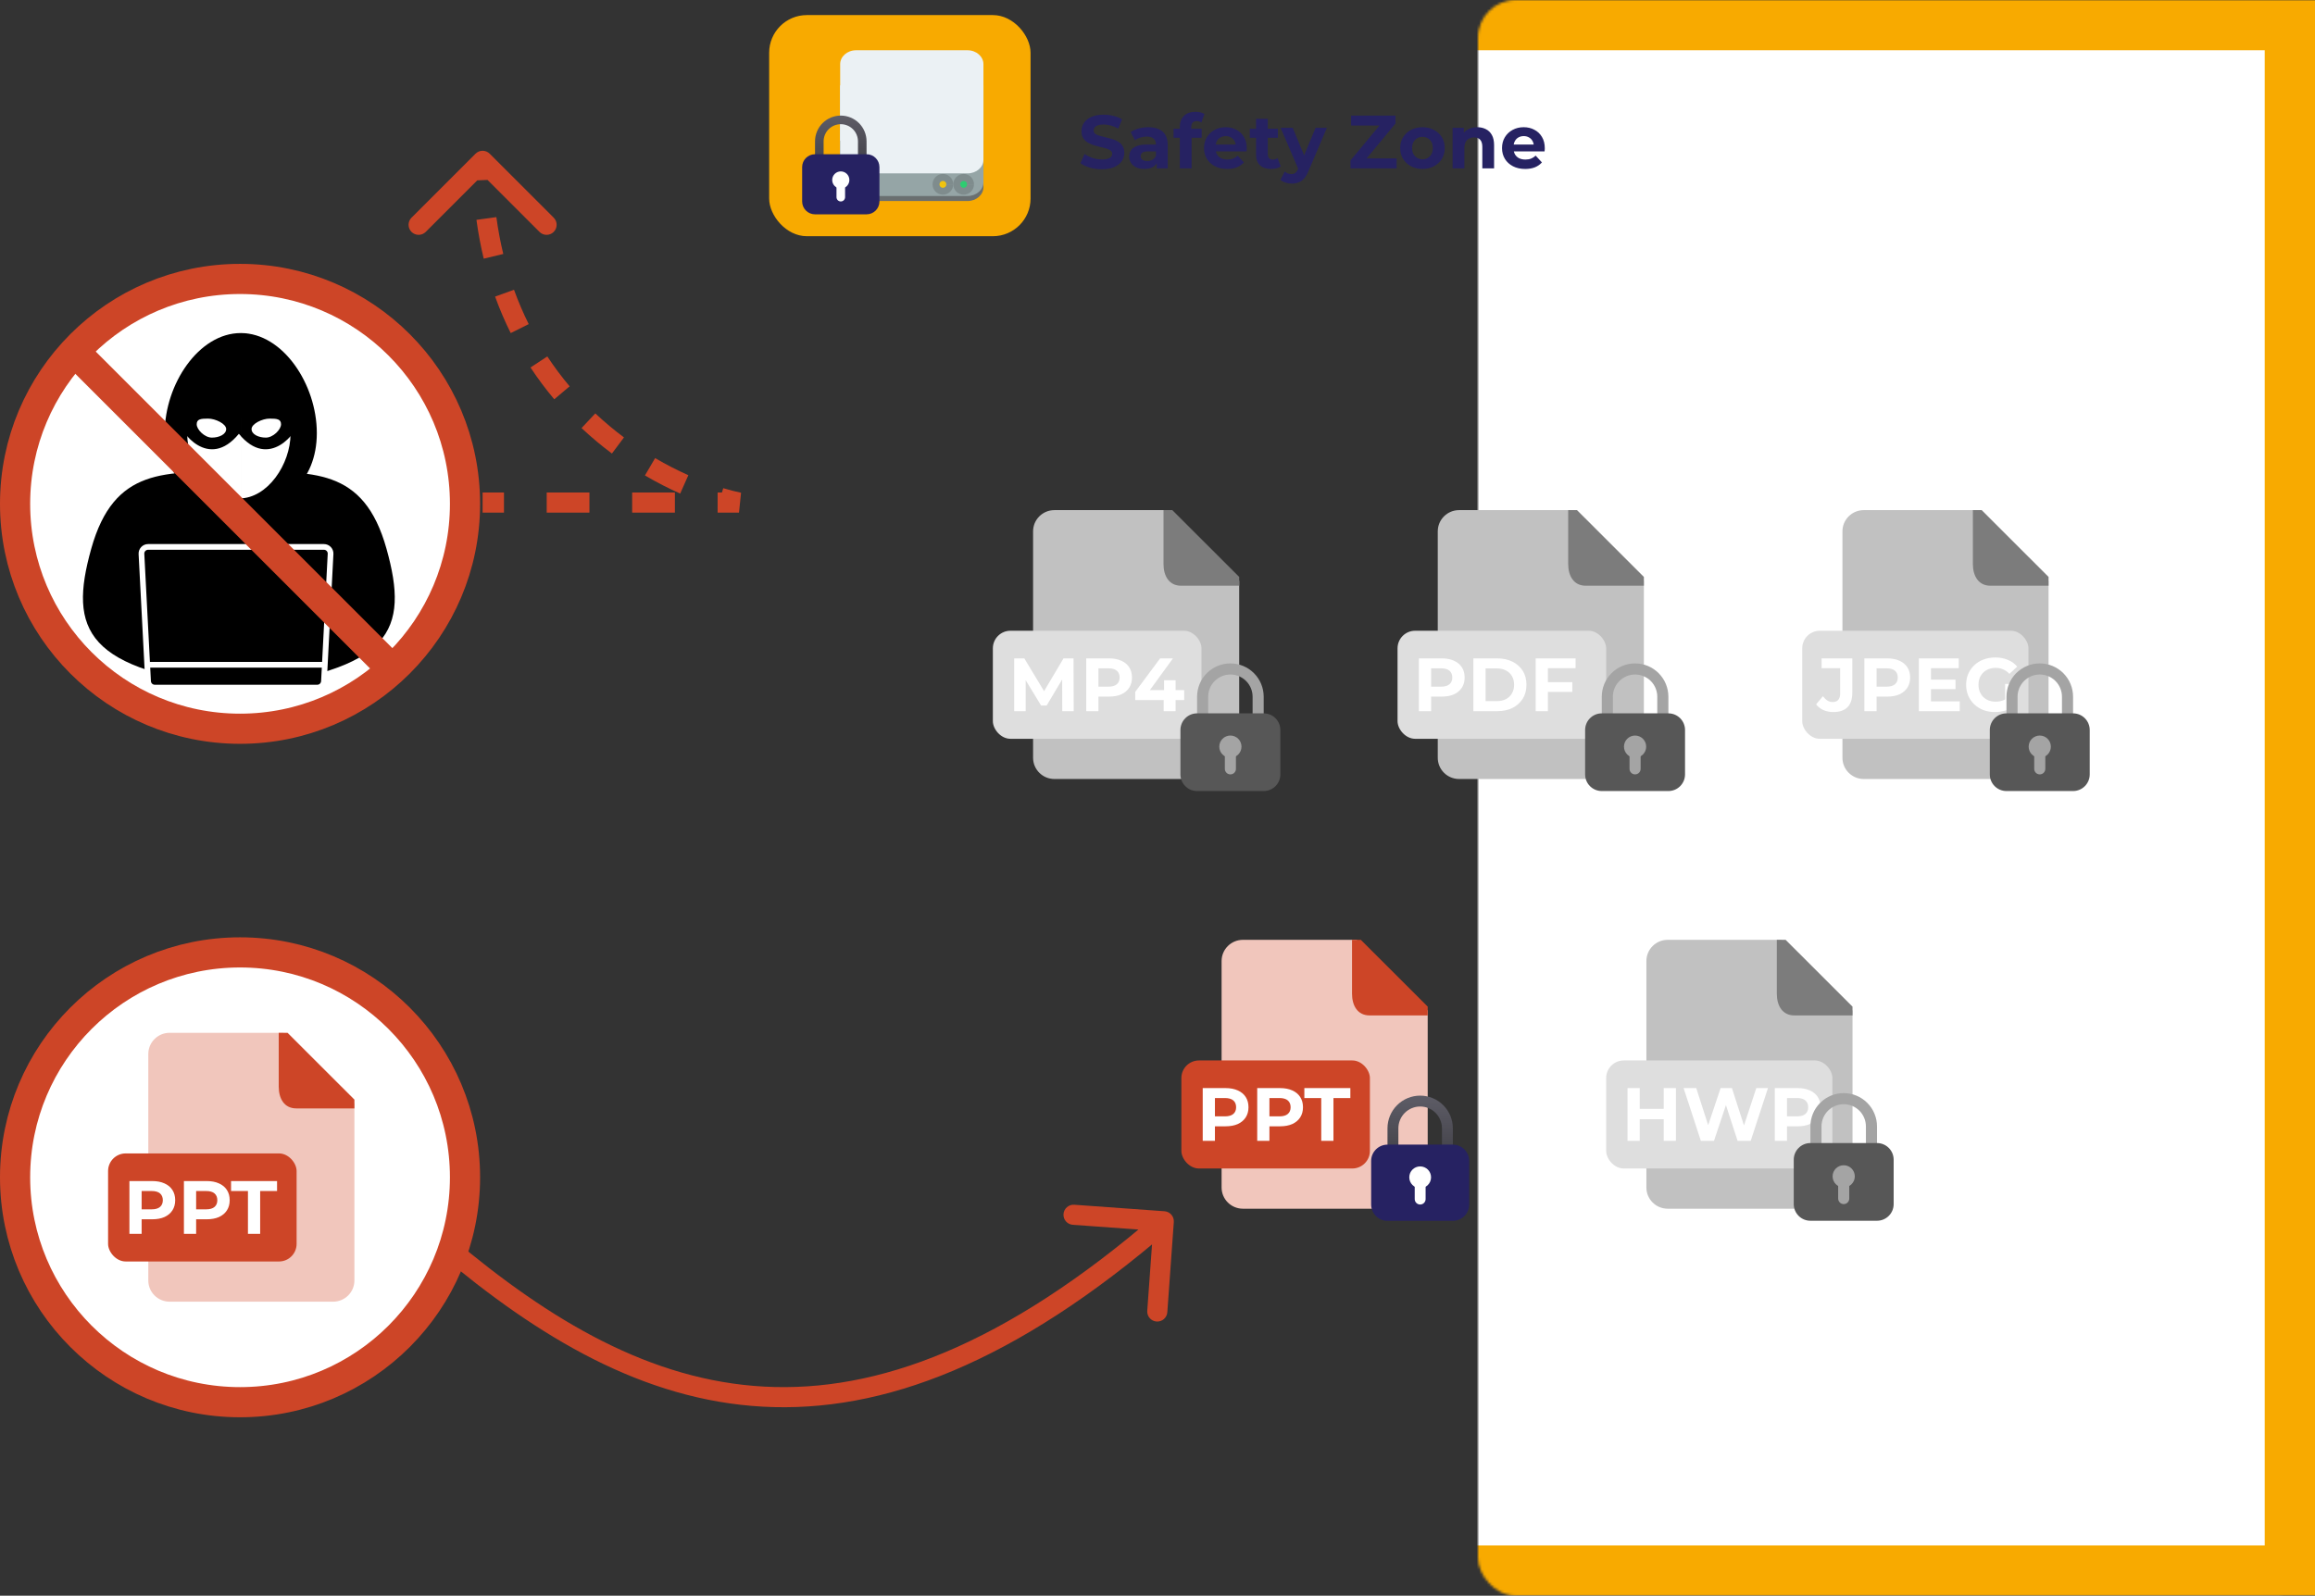 <svg width="921" height="635" viewBox="0 0 921 635" fill="none" xmlns="http://www.w3.org/2000/svg">
<rect x="0" y="0" width="921" height="635" fill="#333333" stroke="none"/>
<mask id="path-1-inside-1_872_1071" fill="white">
<rect x="294" width="627" height="635" rx="15"/>
</mask>
<rect x="294" width="627" height="635" rx="15" fill="white" stroke="#F8AA00" stroke-width="40" mask="url(#path-1-inside-1_872_1071)"/>
<rect x="306" y="6" width="104" height="88" rx="15" fill="#F8AA00"/>
<path d="M391.25 36V47V58V74.5C391.25 77.525 388.416 80 384.917 80H340.583C337.085 80 334.25 77.525 334.25 74.5V58V47V36H391.25Z" fill="#6A6F70"/>
<path d="M334.25 34V45V56V72.5C334.25 75.525 337.085 78 340.583 78H384.917C388.416 78 391.25 75.525 391.25 72.5V56V45V34H334.25Z" fill="#95A5A6"/>
<path d="M334.25 34V36.692V47.462V63.615C334.25 66.577 337.085 69 340.583 69H384.917C388.416 69 391.25 66.577 391.25 63.615V47.462V36.692V34H334.25Z" fill="#EBF1F4"/>
<path d="M334.25 56V53.231V42.154V25.538C334.25 22.492 337.085 20 340.583 20H384.917C388.416 20 391.25 22.492 391.25 25.538V42.154V53.231V56H334.25Z" fill="#EBF1F4"/>
<path d="M387.5 73.375C387.494 74.467 387.055 75.512 386.28 76.281C385.505 77.05 384.456 77.481 383.364 77.478C382.272 77.475 381.226 77.039 380.454 76.266C379.683 75.492 379.25 74.445 379.25 73.353C379.25 72.261 379.683 71.213 380.454 70.44C381.226 69.667 382.272 69.231 383.364 69.228C384.456 69.225 385.505 69.655 386.28 70.424C387.055 71.194 387.494 72.239 387.5 73.331L383.375 73.375H387.5Z" fill="#7F8C8D"/>
<path d="M379.25 73.375C379.244 74.467 378.805 75.512 378.03 76.281C377.255 77.05 376.206 77.481 375.114 77.478C374.022 77.475 372.976 77.039 372.204 76.266C371.433 75.492 371 74.445 371 73.353C371 72.261 371.433 71.213 372.204 70.44C372.976 69.667 374.022 69.231 375.114 69.228C376.206 69.225 377.255 69.655 378.03 70.424C378.805 71.194 379.244 72.239 379.25 73.331L375.125 73.375H379.25Z" fill="#7F8C8D"/>
<path d="M376.5 73.375C376.498 73.739 376.352 74.087 376.094 74.344C375.835 74.6 375.486 74.744 375.122 74.743C374.757 74.742 374.409 74.597 374.152 74.339C373.894 74.081 373.75 73.732 373.75 73.368C373.75 73.004 373.894 72.655 374.152 72.397C374.409 72.139 374.757 71.994 375.122 71.993C375.486 71.992 375.835 72.135 376.094 72.392C376.352 72.648 376.498 72.997 376.5 73.361L375.125 73.375H376.5Z" fill="#F1C40F"/>
<path d="M384.75 73.375C384.748 73.739 384.602 74.087 384.344 74.344C384.085 74.6 383.736 74.744 383.372 74.743C383.007 74.742 382.659 74.597 382.402 74.339C382.144 74.081 382 73.732 382 73.368C382 73.004 382.144 72.655 382.402 72.397C382.659 72.139 383.007 71.994 383.372 71.993C383.736 71.992 384.085 72.135 384.344 72.392C384.602 72.648 384.748 72.997 384.75 73.361L383.375 73.375H384.75Z" fill="#2ECC71"/>
<path d="M343.042 63.083C342.589 63.083 342.154 62.903 341.834 62.583C341.513 62.263 341.333 61.828 341.333 61.375V56.25C341.333 54.438 340.613 52.7 339.332 51.418C338.05 50.137 336.312 49.417 334.5 49.417C332.688 49.417 330.95 50.137 329.668 51.418C328.387 52.7 327.667 54.438 327.667 56.25V61.375C327.667 61.828 327.487 62.263 327.166 62.583C326.846 62.903 326.411 63.083 325.958 63.083C325.505 63.083 325.071 62.903 324.75 62.583C324.43 62.263 324.25 61.828 324.25 61.375V56.25C324.25 53.532 325.33 50.924 327.252 49.002C329.174 47.08 331.782 46 334.5 46C337.218 46 339.826 47.08 341.748 49.002C343.67 50.924 344.75 53.532 344.75 56.25V61.375C344.75 61.828 344.57 62.263 344.25 62.583C343.929 62.903 343.495 63.083 343.042 63.083Z" fill="url(#paint0_linear_872_1071)"/>
<path d="M344.75 61.375H324.25C321.42 61.375 319.125 63.669 319.125 66.5V80.167C319.125 82.997 321.42 85.292 324.25 85.292H344.75C347.58 85.292 349.875 82.997 349.875 80.167V66.5C349.875 63.669 347.58 61.375 344.75 61.375Z" fill="#262262"/>
<path d="M334.5 80.167C334.047 80.167 333.612 79.987 333.292 79.666C332.971 79.346 332.792 78.911 332.792 78.458V73.333C332.792 72.88 332.971 72.446 333.292 72.125C333.612 71.805 334.047 71.625 334.5 71.625C334.953 71.625 335.387 71.805 335.708 72.125C336.028 72.446 336.208 72.88 336.208 73.333V78.458C336.208 78.911 336.028 79.346 335.708 79.666C335.387 79.987 334.953 80.167 334.5 80.167Z" fill="white"/>
<path d="M334.5 75.042C336.387 75.042 337.917 73.512 337.917 71.625C337.917 69.738 336.387 68.208 334.5 68.208C332.613 68.208 331.083 69.738 331.083 71.625C331.083 73.512 332.613 75.042 334.5 75.042Z" fill="white"/>
<path d="M438.39 67.36C436.71 67.36 435.1 67.14 433.56 66.7C432.02 66.24 430.78 65.65 429.84 64.93L431.49 61.27C432.39 61.91 433.45 62.44 434.67 62.86C435.91 63.26 437.16 63.46 438.42 63.46C439.38 63.46 440.15 63.37 440.73 63.19C441.33 62.99 441.77 62.72 442.05 62.38C442.33 62.04 442.47 61.65 442.47 61.21C442.47 60.65 442.25 60.21 441.81 59.89C441.37 59.55 440.79 59.28 440.07 59.08C439.35 58.86 438.55 58.66 437.67 58.48C436.81 58.28 435.94 58.04 435.06 57.76C434.2 57.48 433.41 57.12 432.69 56.68C431.97 56.24 431.38 55.66 430.92 54.94C430.48 54.22 430.26 53.3 430.26 52.18C430.26 50.98 430.58 49.89 431.22 48.91C431.88 47.91 432.86 47.12 434.16 46.54C435.48 45.94 437.13 45.64 439.11 45.64C440.43 45.64 441.73 45.8 443.01 46.12C444.29 46.42 445.42 46.88 446.4 47.5L444.9 51.19C443.92 50.63 442.94 50.22 441.96 49.96C440.98 49.68 440.02 49.54 439.08 49.54C438.14 49.54 437.37 49.65 436.77 49.87C436.17 50.09 435.74 50.38 435.48 50.74C435.22 51.08 435.09 51.48 435.09 51.94C435.09 52.48 435.31 52.92 435.75 53.26C436.19 53.58 436.77 53.84 437.49 54.04C438.21 54.24 439 54.44 439.86 54.64C440.74 54.84 441.61 55.07 442.47 55.33C443.35 55.59 444.15 55.94 444.87 56.38C445.59 56.82 446.17 57.4 446.61 58.12C447.07 58.84 447.3 59.75 447.3 60.85C447.3 62.03 446.97 63.11 446.31 64.09C445.65 65.07 444.66 65.86 443.34 66.46C442.04 67.06 440.39 67.36 438.39 67.36ZM460.191 67V63.85L459.891 63.16V57.52C459.891 56.52 459.581 55.74 458.961 55.18C458.361 54.62 457.431 54.34 456.171 54.34C455.311 54.34 454.461 54.48 453.621 54.76C452.801 55.02 452.101 55.38 451.521 55.84L449.841 52.57C450.721 51.95 451.781 51.47 453.021 51.13C454.261 50.79 455.521 50.62 456.801 50.62C459.261 50.62 461.171 51.2 462.531 52.36C463.891 53.52 464.571 55.33 464.571 57.79V67H460.191ZM455.271 67.24C454.011 67.24 452.931 67.03 452.031 66.61C451.131 66.17 450.441 65.58 449.961 64.84C449.481 64.1 449.241 63.27 449.241 62.35C449.241 61.39 449.471 60.55 449.931 59.83C450.411 59.11 451.161 58.55 452.181 58.15C453.201 57.73 454.531 57.52 456.171 57.52H460.461V60.25H456.681C455.581 60.25 454.821 60.43 454.401 60.79C454.001 61.15 453.801 61.6 453.801 62.14C453.801 62.74 454.031 63.22 454.491 63.58C454.971 63.92 455.621 64.09 456.441 64.09C457.221 64.09 457.921 63.91 458.541 63.55C459.161 63.17 459.611 62.62 459.891 61.9L460.611 64.06C460.271 65.1 459.651 65.89 458.751 66.43C457.851 66.97 456.691 67.24 455.271 67.24ZM469.376 67V50.5C469.376 48.68 469.916 47.23 470.996 46.15C472.076 45.05 473.616 44.5 475.616 44.5C476.296 44.5 476.946 44.57 477.566 44.71C478.206 44.85 478.746 45.07 479.186 45.37L477.956 48.76C477.696 48.58 477.406 48.44 477.086 48.34C476.766 48.24 476.426 48.19 476.066 48.19C475.386 48.19 474.856 48.39 474.476 48.79C474.116 49.17 473.936 49.75 473.936 50.53V52.03L474.056 54.04V67H469.376ZM466.886 54.82V51.22H478.076V54.82H466.886ZM488.213 67.24C486.373 67.24 484.753 66.88 483.353 66.16C481.973 65.44 480.903 64.46 480.143 63.22C479.383 61.96 479.003 60.53 479.003 58.93C479.003 57.31 479.373 55.88 480.113 54.64C480.873 53.38 481.903 52.4 483.203 51.7C484.503 50.98 485.973 50.62 487.613 50.62C489.193 50.62 490.613 50.96 491.873 51.64C493.153 52.3 494.163 53.26 494.903 54.52C495.643 55.76 496.013 57.25 496.013 58.99C496.013 59.17 496.003 59.38 495.983 59.62C495.963 59.84 495.943 60.05 495.923 60.25H482.813V57.52H493.463L491.663 58.33C491.663 57.49 491.493 56.76 491.153 56.14C490.813 55.52 490.343 55.04 489.743 54.7C489.143 54.34 488.443 54.16 487.643 54.16C486.843 54.16 486.133 54.34 485.513 54.7C484.913 55.04 484.443 55.53 484.103 56.17C483.763 56.79 483.593 57.53 483.593 58.39V59.11C483.593 59.99 483.783 60.77 484.163 61.45C484.563 62.11 485.113 62.62 485.813 62.98C486.533 63.32 487.373 63.49 488.333 63.49C489.193 63.49 489.943 63.36 490.583 63.1C491.243 62.84 491.843 62.45 492.383 61.93L494.873 64.63C494.133 65.47 493.203 66.12 492.083 66.58C490.963 67.02 489.673 67.24 488.213 67.24ZM505.729 67.24C503.829 67.24 502.349 66.76 501.289 65.8C500.229 64.82 499.699 63.37 499.699 61.45V47.29H504.379V61.39C504.379 62.07 504.559 62.6 504.919 62.98C505.279 63.34 505.769 63.52 506.389 63.52C507.129 63.52 507.759 63.32 508.279 62.92L509.539 66.22C509.059 66.56 508.479 66.82 507.799 67C507.139 67.16 506.449 67.24 505.729 67.24ZM497.209 54.82V51.22H508.399V54.82H497.209ZM513.913 73.06C513.073 73.06 512.243 72.93 511.423 72.67C510.603 72.41 509.933 72.05 509.413 71.59L511.123 68.26C511.483 68.58 511.893 68.83 512.353 69.01C512.833 69.19 513.303 69.28 513.763 69.28C514.423 69.28 514.943 69.12 515.323 68.8C515.723 68.5 516.083 67.99 516.403 67.27L517.243 65.29L517.603 64.78L523.393 50.86H527.893L520.603 67.99C520.083 69.29 519.483 70.31 518.803 71.05C518.143 71.79 517.403 72.31 516.583 72.61C515.783 72.91 514.893 73.06 513.913 73.06ZM516.673 67.63L509.473 50.86H514.303L519.883 64.36L516.673 67.63ZM537.279 67V63.85L550.269 48.19L550.869 49.96H537.519V46H555.189V49.15L542.229 64.81L541.629 63.04H555.639V67H537.279ZM565.93 67.24C564.21 67.24 562.68 66.88 561.34 66.16C560.02 65.44 558.97 64.46 558.19 63.22C557.43 61.96 557.05 60.53 557.05 58.93C557.05 57.31 557.43 55.88 558.19 54.64C558.97 53.38 560.02 52.4 561.34 51.7C562.68 50.98 564.21 50.62 565.93 50.62C567.63 50.62 569.15 50.98 570.49 51.7C571.83 52.4 572.88 53.37 573.64 54.61C574.4 55.85 574.78 57.29 574.78 58.93C574.78 60.53 574.4 61.96 573.64 63.22C572.88 64.46 571.83 65.44 570.49 66.16C569.15 66.88 567.63 67.24 565.93 67.24ZM565.93 63.4C566.71 63.4 567.41 63.22 568.03 62.86C568.65 62.5 569.14 61.99 569.5 61.33C569.86 60.65 570.04 59.85 570.04 58.93C570.04 57.99 569.86 57.19 569.5 56.53C569.14 55.87 568.65 55.36 568.03 55C567.41 54.64 566.71 54.46 565.93 54.46C565.15 54.46 564.45 54.64 563.83 55C563.21 55.36 562.71 55.87 562.33 56.53C561.97 57.19 561.79 57.99 561.79 58.93C561.79 59.85 561.97 60.65 562.33 61.33C562.71 61.99 563.21 62.5 563.83 62.86C564.45 63.22 565.15 63.4 565.93 63.4ZM587.718 50.62C588.998 50.62 590.138 50.88 591.138 51.4C592.158 51.9 592.958 52.68 593.538 53.74C594.118 54.78 594.408 56.12 594.408 57.76V67H589.728V58.48C589.728 57.18 589.438 56.22 588.858 55.6C588.298 54.98 587.498 54.67 586.458 54.67C585.718 54.67 585.048 54.83 584.448 55.15C583.868 55.45 583.408 55.92 583.068 56.56C582.748 57.2 582.588 58.02 582.588 59.02V67H577.908V50.86H582.378V55.33L581.538 53.98C582.118 52.9 582.948 52.07 584.028 51.49C585.108 50.91 586.338 50.62 587.718 50.62ZM606.777 67.24C604.937 67.24 603.317 66.88 601.917 66.16C600.537 65.44 599.467 64.46 598.707 63.22C597.947 61.96 597.567 60.53 597.567 58.93C597.567 57.31 597.937 55.88 598.677 54.64C599.437 53.38 600.467 52.4 601.767 51.7C603.067 50.98 604.537 50.62 606.177 50.62C607.757 50.62 609.177 50.96 610.437 51.64C611.717 52.3 612.727 53.26 613.467 54.52C614.207 55.76 614.577 57.25 614.577 58.99C614.577 59.17 614.567 59.38 614.547 59.62C614.527 59.84 614.507 60.05 614.487 60.25H601.377V57.52H612.027L610.227 58.33C610.227 57.49 610.057 56.76 609.717 56.14C609.377 55.52 608.907 55.04 608.307 54.7C607.707 54.34 607.007 54.16 606.207 54.16C605.407 54.16 604.697 54.34 604.077 54.7C603.477 55.04 603.007 55.53 602.667 56.17C602.327 56.79 602.157 57.53 602.157 58.39V59.11C602.157 59.99 602.347 60.77 602.727 61.45C603.127 62.11 603.677 62.62 604.377 62.98C605.097 63.32 605.937 63.49 606.897 63.49C607.757 63.49 608.507 63.36 609.147 63.1C609.807 62.84 610.407 62.45 610.947 61.93L613.437 64.63C612.697 65.47 611.767 66.12 610.647 66.58C609.527 67.02 608.237 67.24 606.777 67.24Z" fill="#262262"/>
<g clip-path="url(#clip0_872_1071)">
<path fill-rule="evenodd" clip-rule="evenodd" d="M493 231.158V301.552C493 306.218 489.201 310 484.517 310H419.483C414.797 310 411 306.218 411 301.552V211.448C411 206.782 414.797 203 419.483 203H464.723L493 231.158Z" fill="#C1C1C1"/>
<path fill-rule="evenodd" clip-rule="evenodd" d="M493 229.581V233.085H469.885C465.098 233.085 462.891 229.207 462.891 224.423V203H466.392L493 229.581Z" fill="#7C7C7C"/>
</g>
<rect x="395" y="251" width="83" height="43" rx="7" fill="#DEDEDE"/>
<path d="M403.49 283V262H407.51L416.45 276.82H414.32L423.11 262H427.1L427.16 283H422.6L422.57 268.99H423.41L416.39 280.78H414.2L407.03 268.99H408.05V283H403.49ZM432.142 283V262H441.232C443.112 262 444.732 262.31 446.092 262.93C447.452 263.53 448.502 264.4 449.242 265.54C449.982 266.68 450.352 268.04 450.352 269.62C450.352 271.18 449.982 272.53 449.242 273.67C448.502 274.81 447.452 275.69 446.092 276.31C444.732 276.91 443.112 277.21 441.232 277.21H434.842L437.002 275.02V283H432.142ZM437.002 275.56L434.842 273.25H440.962C442.462 273.25 443.582 272.93 444.322 272.29C445.062 271.65 445.432 270.76 445.432 269.62C445.432 268.46 445.062 267.56 444.322 266.92C443.582 266.28 442.462 265.96 440.962 265.96H434.842L437.002 263.65V275.56ZM451.647 278.59V275.32L461.547 262H466.647L456.957 275.32L454.587 274.63H471.117V278.59H451.647ZM462.957 283V278.59L463.107 274.63V270.7H467.697V283H462.957Z" fill="white"/>
<path d="M500.542 286.083C499.956 286.083 499.394 285.851 498.98 285.437C498.566 285.022 498.333 284.461 498.333 283.875V277.25C498.333 274.907 497.403 272.66 495.746 271.004C494.09 269.347 491.843 268.417 489.5 268.417C487.157 268.417 484.91 269.347 483.254 271.004C481.597 272.66 480.667 274.907 480.667 277.25V283.875C480.667 284.461 480.434 285.022 480.02 285.437C479.606 285.851 479.044 286.083 478.458 286.083C477.873 286.083 477.311 285.851 476.897 285.437C476.483 285.022 476.25 284.461 476.25 283.875V277.25C476.25 273.736 477.646 270.366 480.131 267.881C482.616 265.396 485.986 264 489.5 264C493.014 264 496.384 265.396 498.869 267.881C501.354 270.366 502.75 273.736 502.75 277.25V283.875C502.75 284.461 502.517 285.022 502.103 285.437C501.689 285.851 501.127 286.083 500.542 286.083Z" fill="#A4A4A4"/>
<path d="M502.75 283.875H476.25C472.591 283.875 469.625 286.841 469.625 290.5V308.167C469.625 311.826 472.591 314.792 476.25 314.792H502.75C506.409 314.792 509.375 311.826 509.375 308.167V290.5C509.375 286.841 506.409 283.875 502.75 283.875Z" fill="#575757"/>
<path d="M489.5 308.167C488.914 308.167 488.352 307.934 487.938 307.52C487.524 307.106 487.292 306.544 487.292 305.958V299.333C487.292 298.748 487.524 298.186 487.938 297.772C488.352 297.358 488.914 297.125 489.5 297.125C490.086 297.125 490.647 297.358 491.061 297.772C491.476 298.186 491.708 298.748 491.708 299.333V305.958C491.708 306.544 491.476 307.106 491.061 307.52C490.647 307.934 490.086 308.167 489.5 308.167Z" fill="#A4A4A4"/>
<path d="M489.5 301.542C491.939 301.542 493.917 299.564 493.917 297.125C493.917 294.686 491.939 292.708 489.5 292.708C487.061 292.708 485.083 294.686 485.083 297.125C485.083 299.564 487.061 301.542 489.5 301.542Z" fill="#A4A4A4"/>
<g clip-path="url(#clip1_872_1071)">
<path fill-rule="evenodd" clip-rule="evenodd" d="M654 231.158V301.552C654 306.218 650.201 310 645.517 310H580.483C575.797 310 572 306.218 572 301.552V211.448C572 206.782 575.797 203 580.483 203H625.723L654 231.158Z" fill="#C1C1C1"/>
<path fill-rule="evenodd" clip-rule="evenodd" d="M654 229.581V233.085H630.885C626.098 233.085 623.891 229.207 623.891 224.423V203H627.392L654 229.581Z" fill="#7C7C7C"/>
</g>
<rect x="556" y="251" width="83" height="43" rx="7" fill="#DEDEDE"/>
<path d="M564.49 283V262H573.58C575.46 262 577.08 262.31 578.44 262.93C579.8 263.53 580.85 264.4 581.59 265.54C582.33 266.68 582.7 268.04 582.7 269.62C582.7 271.18 582.33 272.53 581.59 273.67C580.85 274.81 579.8 275.69 578.44 276.31C577.08 276.91 575.46 277.21 573.58 277.21H567.19L569.35 275.02V283H564.49ZM569.35 275.56L567.19 273.25H573.31C574.81 273.25 575.93 272.93 576.67 272.29C577.41 271.65 577.78 270.76 577.78 269.62C577.78 268.46 577.41 267.56 576.67 266.92C575.93 266.28 574.81 265.96 573.31 265.96H567.19L569.35 263.65V275.56ZM586.17 283V262H595.71C597.99 262 600 262.44 601.74 263.32C603.48 264.18 604.84 265.39 605.82 266.95C606.8 268.51 607.29 270.36 607.29 272.5C607.29 274.62 606.8 276.47 605.82 278.05C604.84 279.61 603.48 280.83 601.74 281.71C600 282.57 597.99 283 595.71 283H586.17ZM591.03 279.01H595.47C596.87 279.01 598.08 278.75 599.1 278.23C600.14 277.69 600.94 276.93 601.5 275.95C602.08 274.97 602.37 273.82 602.37 272.5C602.37 271.16 602.08 270.01 601.5 269.05C600.94 268.07 600.14 267.32 599.1 266.8C598.08 266.26 596.87 265.99 595.47 265.99H591.03V279.01ZM615.455 271.45H625.535V275.35H615.455V271.45ZM615.815 283H610.955V262H626.825V265.9H615.815V283Z" fill="white"/>
<path d="M661.542 286.083C660.956 286.083 660.394 285.851 659.98 285.437C659.566 285.022 659.333 284.461 659.333 283.875V277.25C659.333 274.907 658.403 272.66 656.746 271.004C655.09 269.347 652.843 268.417 650.5 268.417C648.157 268.417 645.91 269.347 644.254 271.004C642.597 272.66 641.667 274.907 641.667 277.25V283.875C641.667 284.461 641.434 285.022 641.02 285.437C640.606 285.851 640.044 286.083 639.458 286.083C638.873 286.083 638.311 285.851 637.897 285.437C637.483 285.022 637.25 284.461 637.25 283.875V277.25C637.25 273.736 638.646 270.366 641.131 267.881C643.616 265.396 646.986 264 650.5 264C654.014 264 657.384 265.396 659.869 267.881C662.354 270.366 663.75 273.736 663.75 277.25V283.875C663.75 284.461 663.517 285.022 663.103 285.437C662.689 285.851 662.127 286.083 661.542 286.083Z" fill="#A4A4A4"/>
<path d="M663.75 283.875H637.25C633.591 283.875 630.625 286.841 630.625 290.5V308.167C630.625 311.826 633.591 314.792 637.25 314.792H663.75C667.409 314.792 670.375 311.826 670.375 308.167V290.5C670.375 286.841 667.409 283.875 663.75 283.875Z" fill="#575757"/>
<path d="M650.5 308.167C649.914 308.167 649.352 307.934 648.938 307.52C648.524 307.106 648.292 306.544 648.292 305.958V299.333C648.292 298.748 648.524 298.186 648.938 297.772C649.352 297.358 649.914 297.125 650.5 297.125C651.086 297.125 651.647 297.358 652.061 297.772C652.476 298.186 652.708 298.748 652.708 299.333V305.958C652.708 306.544 652.476 307.106 652.061 307.52C651.647 307.934 651.086 308.167 650.5 308.167Z" fill="#A4A4A4"/>
<path d="M650.5 301.542C652.939 301.542 654.917 299.564 654.917 297.125C654.917 294.686 652.939 292.708 650.5 292.708C648.061 292.708 646.083 294.686 646.083 297.125C646.083 299.564 648.061 301.542 650.5 301.542Z" fill="#A4A4A4"/>
<g clip-path="url(#clip2_872_1071)">
<path fill-rule="evenodd" clip-rule="evenodd" d="M815 231.158V301.552C815 306.218 811.201 310 806.517 310H741.483C736.797 310 733 306.218 733 301.552V211.448C733 206.782 736.797 203 741.483 203H786.723L815 231.158Z" fill="#C1C1C1"/>
<path fill-rule="evenodd" clip-rule="evenodd" d="M815 229.581V233.085H791.885C787.098 233.085 784.891 229.207 784.891 224.423V203H788.392L815 229.581Z" fill="#7C7C7C"/>
</g>
<rect x="717" y="251" width="90" height="43" rx="7" fill="#DEDEDE"/>
<path d="M729.36 283.36C727.94 283.36 726.63 283.1 725.43 282.58C724.25 282.04 723.28 281.28 722.52 280.3L725.22 277.06C725.8 277.82 726.41 278.4 727.05 278.8C727.69 279.18 728.38 279.37 729.12 279.37C731.1 279.37 732.09 278.21 732.09 275.89V265.9H724.71V262H736.92V275.62C736.92 278.22 736.28 280.16 735 281.44C733.72 282.72 731.84 283.36 729.36 283.36ZM741.72 283V262H750.81C752.69 262 754.31 262.31 755.67 262.93C757.03 263.53 758.08 264.4 758.82 265.54C759.56 266.68 759.93 268.04 759.93 269.62C759.93 271.18 759.56 272.53 758.82 273.67C758.08 274.81 757.03 275.69 755.67 276.31C754.31 276.91 752.69 277.21 750.81 277.21H744.42L746.58 275.02V283H741.72ZM746.58 275.56L744.42 273.25H750.54C752.04 273.25 753.16 272.93 753.9 272.29C754.64 271.65 755.01 270.76 755.01 269.62C755.01 268.46 754.64 267.56 753.9 266.92C753.16 266.28 752.04 265.96 750.54 265.96H744.42L746.58 263.65V275.56ZM767.87 270.46H777.98V274.24H767.87V270.46ZM768.23 279.1H779.66V283H763.4V262H779.27V265.9H768.23V279.1ZM793.667 283.36C792.007 283.36 790.477 283.1 789.077 282.58C787.697 282.04 786.487 281.28 785.447 280.3C784.427 279.32 783.627 278.17 783.047 276.85C782.487 275.53 782.207 274.08 782.207 272.5C782.207 270.92 782.487 269.47 783.047 268.15C783.627 266.83 784.437 265.68 785.477 264.7C786.517 263.72 787.737 262.97 789.137 262.45C790.537 261.91 792.077 261.64 793.757 261.64C795.617 261.64 797.287 261.95 798.767 262.57C800.267 263.19 801.527 264.09 802.547 265.27L799.427 268.15C798.667 267.35 797.837 266.76 796.937 266.38C796.037 265.98 795.057 265.78 793.997 265.78C792.977 265.78 792.047 265.94 791.207 266.26C790.367 266.58 789.637 267.04 789.017 267.64C788.417 268.24 787.947 268.95 787.607 269.77C787.287 270.59 787.127 271.5 787.127 272.5C787.127 273.48 787.287 274.38 787.607 275.2C787.947 276.02 788.417 276.74 789.017 277.36C789.637 277.96 790.357 278.42 791.177 278.74C792.017 279.06 792.937 279.22 793.937 279.22C794.897 279.22 795.827 279.07 796.727 278.77C797.647 278.45 798.537 277.92 799.397 277.18L802.157 280.69C801.017 281.55 799.687 282.21 798.167 282.67C796.667 283.13 795.167 283.36 793.667 283.36ZM797.717 280.06V272.17H802.157V280.69L797.717 280.06Z" fill="white"/>
<path d="M822.542 286.083C821.956 286.083 821.394 285.851 820.98 285.437C820.566 285.022 820.333 284.461 820.333 283.875V277.25C820.333 274.907 819.403 272.66 817.746 271.004C816.09 269.347 813.843 268.417 811.5 268.417C809.157 268.417 806.91 269.347 805.254 271.004C803.597 272.66 802.667 274.907 802.667 277.25V283.875C802.667 284.461 802.434 285.022 802.02 285.437C801.606 285.851 801.044 286.083 800.458 286.083C799.873 286.083 799.311 285.851 798.897 285.437C798.483 285.022 798.25 284.461 798.25 283.875V277.25C798.25 273.736 799.646 270.366 802.131 267.881C804.616 265.396 807.986 264 811.5 264C815.014 264 818.384 265.396 820.869 267.881C823.354 270.366 824.75 273.736 824.75 277.25V283.875C824.75 284.461 824.517 285.022 824.103 285.437C823.689 285.851 823.127 286.083 822.542 286.083Z" fill="#A4A4A4"/>
<path d="M824.75 283.875H798.25C794.591 283.875 791.625 286.841 791.625 290.5V308.167C791.625 311.826 794.591 314.792 798.25 314.792H824.75C828.409 314.792 831.375 311.826 831.375 308.167V290.5C831.375 286.841 828.409 283.875 824.75 283.875Z" fill="#575757"/>
<path d="M811.5 308.167C810.914 308.167 810.352 307.934 809.938 307.52C809.524 307.106 809.292 306.544 809.292 305.958V299.333C809.292 298.748 809.524 298.186 809.938 297.772C810.352 297.358 810.914 297.125 811.5 297.125C812.086 297.125 812.647 297.358 813.061 297.772C813.476 298.186 813.708 298.748 813.708 299.333V305.958C813.708 306.544 813.476 307.106 813.061 307.52C812.647 307.934 812.086 308.167 811.5 308.167Z" fill="#A4A4A4"/>
<path d="M811.5 301.542C813.939 301.542 815.917 299.564 815.917 297.125C815.917 294.686 813.939 292.708 811.5 292.708C809.061 292.708 807.083 294.686 807.083 297.125C807.083 299.564 809.061 301.542 811.5 301.542Z" fill="#A4A4A4"/>
<g clip-path="url(#clip3_872_1071)">
<path fill-rule="evenodd" clip-rule="evenodd" d="M737 402.158V472.552C737 477.218 733.201 481 728.517 481H663.483C658.797 481 655 477.218 655 472.552V382.448C655 377.782 658.797 374 663.483 374H708.723L737 402.158Z" fill="#C1C1C1"/>
<path fill-rule="evenodd" clip-rule="evenodd" d="M737 400.581V404.085H713.885C709.098 404.085 706.891 400.207 706.891 395.423V374H710.392L737 400.581Z" fill="#7C7C7C"/>
</g>
<rect x="639" y="422" width="90" height="43" rx="7" fill="#DEDEDE"/>
<path d="M661.89 433H666.75V454H661.89V433ZM652.35 454H647.49V433H652.35V454ZM662.25 445.39H651.99V441.28H662.25V445.39ZM676.671 454L669.801 433H674.841L680.811 451.6H678.291L684.531 433H689.031L695.031 451.6H692.601L698.721 433H703.371L696.501 454H691.281L685.971 437.68H687.351L681.891 454H676.671ZM706.084 454V433H715.174C717.054 433 718.674 433.31 720.034 433.93C721.394 434.53 722.444 435.4 723.184 436.54C723.924 437.68 724.294 439.04 724.294 440.62C724.294 442.18 723.924 443.53 723.184 444.67C722.444 445.81 721.394 446.69 720.034 447.31C718.674 447.91 717.054 448.21 715.174 448.21H708.784L710.944 446.02V454H706.084ZM710.944 446.56L708.784 444.25H714.904C716.404 444.25 717.524 443.93 718.264 443.29C719.004 442.65 719.374 441.76 719.374 440.62C719.374 439.46 719.004 438.56 718.264 437.92C717.524 437.28 716.404 436.96 714.904 436.96H708.784L710.944 434.65V446.56Z" fill="white"/>
<path d="M744.542 457.083C743.956 457.083 743.394 456.851 742.98 456.437C742.566 456.022 742.333 455.461 742.333 454.875V448.25C742.333 445.907 741.403 443.66 739.746 442.004C738.09 440.347 735.843 439.417 733.5 439.417C731.157 439.417 728.91 440.347 727.254 442.004C725.597 443.66 724.667 445.907 724.667 448.25V454.875C724.667 455.461 724.434 456.022 724.02 456.437C723.606 456.851 723.044 457.083 722.458 457.083C721.873 457.083 721.311 456.851 720.897 456.437C720.483 456.022 720.25 455.461 720.25 454.875V448.25C720.25 444.736 721.646 441.366 724.131 438.881C726.616 436.396 729.986 435 733.5 435C737.014 435 740.384 436.396 742.869 438.881C745.354 441.366 746.75 444.736 746.75 448.25V454.875C746.75 455.461 746.517 456.022 746.103 456.437C745.689 456.851 745.127 457.083 744.542 457.083Z" fill="#A4A4A4"/>
<path d="M746.75 454.875H720.25C716.591 454.875 713.625 457.841 713.625 461.5V479.167C713.625 482.826 716.591 485.792 720.25 485.792H746.75C750.409 485.792 753.375 482.826 753.375 479.167V461.5C753.375 457.841 750.409 454.875 746.75 454.875Z" fill="#575757"/>
<path d="M733.5 479.167C732.914 479.167 732.352 478.934 731.938 478.52C731.524 478.106 731.292 477.544 731.292 476.958V470.333C731.292 469.748 731.524 469.186 731.938 468.772C732.352 468.358 732.914 468.125 733.5 468.125C734.086 468.125 734.647 468.358 735.061 468.772C735.476 469.186 735.708 469.748 735.708 470.333V476.958C735.708 477.544 735.476 478.106 735.061 478.52C734.647 478.934 734.086 479.167 733.5 479.167Z" fill="#A4A4A4"/>
<path d="M733.5 472.542C735.939 472.542 737.917 470.564 737.917 468.125C737.917 465.686 735.939 463.708 733.5 463.708C731.061 463.708 729.083 465.686 729.083 468.125C729.083 470.564 731.061 472.542 733.5 472.542Z" fill="#A4A4A4"/>
<g clip-path="url(#clip4_872_1071)">
<path fill-rule="evenodd" clip-rule="evenodd" d="M568 402.158V472.552C568 477.218 564.201 481 559.517 481H494.483C489.797 481 486 477.218 486 472.552V382.448C486 377.782 489.797 374 494.483 374H539.723L568 402.158Z" fill="#F1C6BC"/>
<path fill-rule="evenodd" clip-rule="evenodd" d="M568 400.581V404.085H544.885C540.098 404.085 537.891 400.207 537.891 395.423V374H541.392L568 400.581Z" fill="#CD4527"/>
</g>
<rect x="470" y="422" width="75" height="43" rx="7" fill="#CD4527"/>
<path d="M478.49 454V433H487.58C489.46 433 491.08 433.31 492.44 433.93C493.8 434.53 494.85 435.4 495.59 436.54C496.33 437.68 496.7 439.04 496.7 440.62C496.7 442.18 496.33 443.53 495.59 444.67C494.85 445.81 493.8 446.69 492.44 447.31C491.08 447.91 489.46 448.21 487.58 448.21H481.19L483.35 446.02V454H478.49ZM483.35 446.56L481.19 444.25H487.31C488.81 444.25 489.93 443.93 490.67 443.29C491.41 442.65 491.78 441.76 491.78 440.62C491.78 439.46 491.41 438.56 490.67 437.92C489.93 437.28 488.81 436.96 487.31 436.96H481.19L483.35 434.65V446.56ZM500.17 454V433H509.26C511.14 433 512.76 433.31 514.12 433.93C515.48 434.53 516.53 435.4 517.27 436.54C518.01 437.68 518.38 439.04 518.38 440.62C518.38 442.18 518.01 443.53 517.27 444.67C516.53 445.81 515.48 446.69 514.12 447.31C512.76 447.91 511.14 448.21 509.26 448.21H502.87L505.03 446.02V454H500.17ZM505.03 446.56L502.87 444.25H508.99C510.49 444.25 511.61 443.93 512.35 443.29C513.09 442.65 513.46 441.76 513.46 440.62C513.46 439.46 513.09 438.56 512.35 437.92C511.61 437.28 510.49 436.96 508.99 436.96H502.87L505.03 434.65V446.56ZM525.643 454V436.96H518.923V433H537.223V436.96H530.503V454H525.643Z" fill="white"/>
<path d="M575.833 457.667C575.259 457.667 574.708 457.438 574.301 457.032C573.895 456.626 573.667 456.075 573.667 455.5V449C573.667 446.701 572.754 444.497 571.128 442.872C569.503 441.246 567.299 440.333 565 440.333C562.701 440.333 560.497 441.246 558.872 442.872C557.246 444.497 556.333 446.701 556.333 449V455.5C556.333 456.075 556.105 456.626 555.699 457.032C555.292 457.438 554.741 457.667 554.167 457.667C553.592 457.667 553.041 457.438 552.635 457.032C552.228 456.626 552 456.075 552 455.5V449C552 445.552 553.37 442.246 555.808 439.808C558.246 437.37 561.552 436 565 436C568.448 436 571.754 437.37 574.192 439.808C576.63 442.246 578 445.552 578 449V455.5C578 456.075 577.772 456.626 577.365 457.032C576.959 457.438 576.408 457.667 575.833 457.667Z" fill="url(#paint1_linear_872_1071)"/>
<path d="M578 455.5H552C548.41 455.5 545.5 458.41 545.5 462V479.333C545.5 482.923 548.41 485.833 552 485.833H578C581.59 485.833 584.5 482.923 584.5 479.333V462C584.5 458.41 581.59 455.5 578 455.5Z" fill="#262262"/>
<path d="M565 479.333C564.426 479.333 563.874 479.105 563.468 478.699C563.062 478.292 562.833 477.741 562.833 477.167V470.667C562.833 470.092 563.062 469.541 563.468 469.135C563.874 468.728 564.426 468.5 565 468.5C565.575 468.5 566.126 468.728 566.532 469.135C566.939 469.541 567.167 470.092 567.167 470.667V477.167C567.167 477.741 566.939 478.292 566.532 478.699C566.126 479.105 565.575 479.333 565 479.333Z" fill="white"/>
<path d="M565 472.833C567.393 472.833 569.333 470.893 569.333 468.5C569.333 466.107 567.393 464.167 565 464.167C562.607 464.167 560.667 466.107 560.667 468.5C560.667 470.893 562.607 472.833 565 472.833Z" fill="white"/>
<circle cx="95.5" cy="200.5" r="89.5" fill="white" stroke="#CD4527" stroke-width="12"/>
<g clip-path="url(#clip5_872_1071)">
<path d="M126.046 172.334C126.046 191.761 112.499 202.891 95.787 202.891C79.076 202.891 65.528 191.761 65.528 172.334C65.528 152.907 79.076 132.539 95.787 132.539C112.499 132.539 126.046 152.907 126.046 172.334Z" fill="black"/>
<path d="M145.715 219.534C145.715 245.143 124.162 273.622 94.916 273.622C34.002 266.813 27.193 250.927 36.289 218.399C45.386 185.87 65.671 187.743 94.916 187.743C124.162 187.743 145.715 193.924 145.715 219.534Z" fill="black"/>
<path d="M115.324 172.632C115.324 184.748 106.179 198.352 94.899 198.352C83.619 198.352 74.474 184.748 74.474 172.632C74.474 160.516 83.619 166.58 94.899 166.58C106.179 166.58 115.324 160.516 115.324 172.632Z" fill="white"/>
<path d="M117.593 168.093C117.593 171.436 106 185.492 95.031 172.632C82.928 187.383 71.448 171.436 71.448 168.093C71.448 164.751 81.778 162.042 94.521 162.042C107.263 162.042 117.593 164.751 117.593 168.093Z" fill="black"/>
<path d="M89.982 170.741C89.982 172.83 87.233 174.145 84.308 174.145C81.384 174.145 78.256 170.939 78.256 168.85C78.256 166.761 79.871 166.58 82.795 166.58C85.72 166.58 89.982 168.652 89.982 170.741Z" fill="white"/>
<g clip-path="url(#clip6_872_1071)">
<path d="M64.016 172.334C64.016 191.761 77.563 202.891 94.275 202.891C110.986 202.891 124.534 191.761 124.534 172.334C124.534 152.907 110.986 132.539 94.275 132.539C77.563 132.539 64.016 152.907 64.016 172.334Z" fill="black"/>
<path d="M36.519 218.399C36.519 244.008 65.9 273.622 95.146 273.622C156.06 266.813 162.869 250.927 153.773 218.399C144.676 185.87 124.391 187.743 95.146 187.743C65.9 187.743 36.519 192.79 36.519 218.399Z" fill="black"/>
<path d="M74.739 172.632C74.739 184.748 83.883 198.352 95.163 198.352C106.444 198.352 115.588 184.748 115.588 172.632C115.588 160.516 106.444 166.58 95.163 166.58C83.883 166.58 74.739 160.516 74.739 172.632Z" fill="white"/>
<path d="M72.469 168.093C72.469 171.436 82.289 172.632 95.031 172.632C107.135 187.383 118.614 171.436 118.614 168.093C118.614 164.751 108.284 162.042 95.542 162.042C82.799 162.042 72.469 164.751 72.469 168.093Z" fill="black"/>
<path d="M100.08 170.741C100.08 172.83 102.829 174.145 105.754 174.145C108.678 174.145 111.806 170.939 111.806 168.85C111.806 166.761 110.191 166.58 107.267 166.58C104.342 166.58 100.08 168.652 100.08 170.741Z" fill="white"/>
</g>
<path d="M58.922 217.643H128.871C130.387 217.643 131.594 218.913 131.515 220.428L128.882 271.111C128.809 272.518 127.647 273.622 126.238 273.622H61.555C60.146 273.622 58.984 272.518 58.911 271.111L56.278 220.428C56.199 218.913 57.406 217.643 58.922 217.643Z" fill="black" stroke="white" stroke-width="2.269"/>
<rect x="59.477" y="263.409" width="68.839" height="2.269" fill="white"/>
</g>
<rect x="26.646" y="145.435" width="12" height="181.333" transform="rotate(-45 26.646 145.435)" fill="#CD4527"/>
<path d="M294 200V204L294.825 196.086L294 200ZM194.828 61.172C193.266 59.609 190.734 59.609 189.172 61.172L163.716 86.627C162.154 88.189 162.154 90.722 163.716 92.284C165.278 93.846 167.81 93.846 169.373 92.284L192 69.657L214.627 92.284C216.19 93.846 218.722 93.846 220.284 92.284C221.846 90.722 221.846 88.189 220.284 86.627L194.828 61.172ZM188 64C188 66.658 188.056 69.273 188.166 71.845L196.159 71.504C196.054 69.047 196 66.546 196 64H188ZM189.548 87.485C190.277 92.845 191.252 97.995 192.446 102.939L200.222 101.061C199.093 96.384 198.168 91.501 197.475 86.407L189.548 87.485ZM196.969 118.024C198.811 123.12 200.896 127.958 203.186 132.548L210.345 128.976C208.191 124.661 206.228 120.107 204.493 115.305L196.969 118.024ZM211.061 146.236C214.028 150.748 217.194 154.963 220.507 158.893L226.624 153.738C223.509 150.042 220.534 146.081 217.746 141.841L211.061 146.236ZM231.359 170.343C235.304 174.05 239.358 177.423 243.451 180.48L248.238 174.071C244.376 171.186 240.553 168.006 236.838 164.513L231.359 170.343ZM256.583 189.2C261.341 191.994 266.051 194.389 270.603 196.411L273.852 189.101C269.568 187.197 265.126 184.939 260.634 182.302L256.583 189.2ZM285.449 201.937C288.153 202.744 290.74 203.401 293.175 203.914L294.825 196.086C292.617 195.621 290.243 195.019 287.736 194.271L285.449 201.937ZM294 196H285.5V204H294V196ZM268.5 196H251.5V204H268.5V196ZM234.5 196H217.5V204H234.5V196ZM200.5 196H192V204H200.5V196Z" fill="#CD4527"/>
<path d="M466.99 486.287C467.148 484.084 465.491 482.169 463.287 482.01L427.38 479.425C425.177 479.267 423.262 480.924 423.103 483.128C422.945 485.331 424.602 487.246 426.806 487.405L458.723 489.702L456.425 521.62C456.267 523.823 457.924 525.738 460.128 525.897C462.331 526.055 464.246 524.398 464.405 522.194L466.99 486.287ZM174.418 498.577C214.374 532.351 256.022 557.203 303.552 559.779C351.18 562.361 403.799 542.54 465.618 489.024L460.382 482.976C399.474 535.703 348.814 554.221 303.985 551.791C259.059 549.356 219.071 525.846 179.582 492.467L174.418 498.577Z" fill="#CD4527"/>
<circle cx="95.5" cy="468.5" r="89.5" fill="white" stroke="#CD4527" stroke-width="12"/>
<g clip-path="url(#clip7_872_1071)">
<path fill-rule="evenodd" clip-rule="evenodd" d="M141 439.158V509.552C141 514.218 137.201 518 132.517 518H67.483C62.797 518 59 514.218 59 509.552V419.448C59 414.782 62.797 411 67.483 411H112.723L141 439.158Z" fill="#F1C6BC"/>
<path fill-rule="evenodd" clip-rule="evenodd" d="M141 437.581V441.085H117.885C113.098 441.085 110.891 437.207 110.891 432.423V411H114.392L141 437.581Z" fill="#CD4527"/>
</g>
<rect x="43" y="459" width="75" height="43" rx="7" fill="#CD4527"/>
<path d="M51.49 491V470H60.58C62.46 470 64.08 470.31 65.44 470.93C66.8 471.53 67.85 472.4 68.59 473.54C69.33 474.68 69.7 476.04 69.7 477.62C69.7 479.18 69.33 480.53 68.59 481.67C67.85 482.81 66.8 483.69 65.44 484.31C64.08 484.91 62.46 485.21 60.58 485.21H54.19L56.35 483.02V491H51.49ZM56.35 483.56L54.19 481.25H60.31C61.81 481.25 62.93 480.93 63.67 480.29C64.41 479.65 64.78 478.76 64.78 477.62C64.78 476.46 64.41 475.56 63.67 474.92C62.93 474.28 61.81 473.96 60.31 473.96H54.19L56.35 471.65V483.56ZM73.17 491V470H82.26C84.14 470 85.76 470.31 87.12 470.93C88.48 471.53 89.53 472.4 90.27 473.54C91.01 474.68 91.38 476.04 91.38 477.62C91.38 479.18 91.01 480.53 90.27 481.67C89.53 482.81 88.48 483.69 87.12 484.31C85.76 484.91 84.14 485.21 82.26 485.21H75.87L78.03 483.02V491H73.17ZM78.03 483.56L75.87 481.25H81.99C83.49 481.25 84.61 480.93 85.35 480.29C86.09 479.65 86.46 478.76 86.46 477.62C86.46 476.46 86.09 475.56 85.35 474.92C84.61 474.28 83.49 473.96 81.99 473.96H75.87L78.03 471.65V483.56ZM98.643 491V473.96H91.923V470H110.223V473.96H103.503V491H98.643Z" fill="white"/>
<defs>
<linearGradient id="paint0_linear_872_1071" x1="334.5" y1="46.326" x2="334.5" y2="61.348" gradientUnits="userSpaceOnUse">
<stop stop-color="#5D5C66"/>
<stop offset="1" stop-color="#48474F"/>
</linearGradient>
<linearGradient id="paint1_linear_872_1071" x1="565" y1="436.414" x2="565" y2="455.465" gradientUnits="userSpaceOnUse">
<stop stop-color="#5D5C66"/>
<stop offset="1" stop-color="#48474F"/>
</linearGradient>
<clipPath id="clip0_872_1071">
<rect width="82" height="107" fill="white" transform="translate(411 203)"/>
</clipPath>
<clipPath id="clip1_872_1071">
<rect width="82" height="107" fill="white" transform="translate(572 203)"/>
</clipPath>
<clipPath id="clip2_872_1071">
<rect width="82" height="107" fill="white" transform="translate(733 203)"/>
</clipPath>
<clipPath id="clip3_872_1071">
<rect width="82" height="107" fill="white" transform="translate(655 374)"/>
</clipPath>
<clipPath id="clip4_872_1071">
<rect width="82" height="107" fill="white" transform="translate(486 374)"/>
</clipPath>
<clipPath id="clip5_872_1071">
<rect width="124.062" height="146" fill="white" transform="translate(33 128)"/>
</clipPath>
<clipPath id="clip6_872_1071">
<rect width="61.275" height="146" fill="white" transform="matrix(-1 0 0 1 157.062 128)"/>
</clipPath>
<clipPath id="clip7_872_1071">
<rect width="82" height="107" fill="white" transform="translate(59 411)"/>
</clipPath>
</defs>
</svg>
